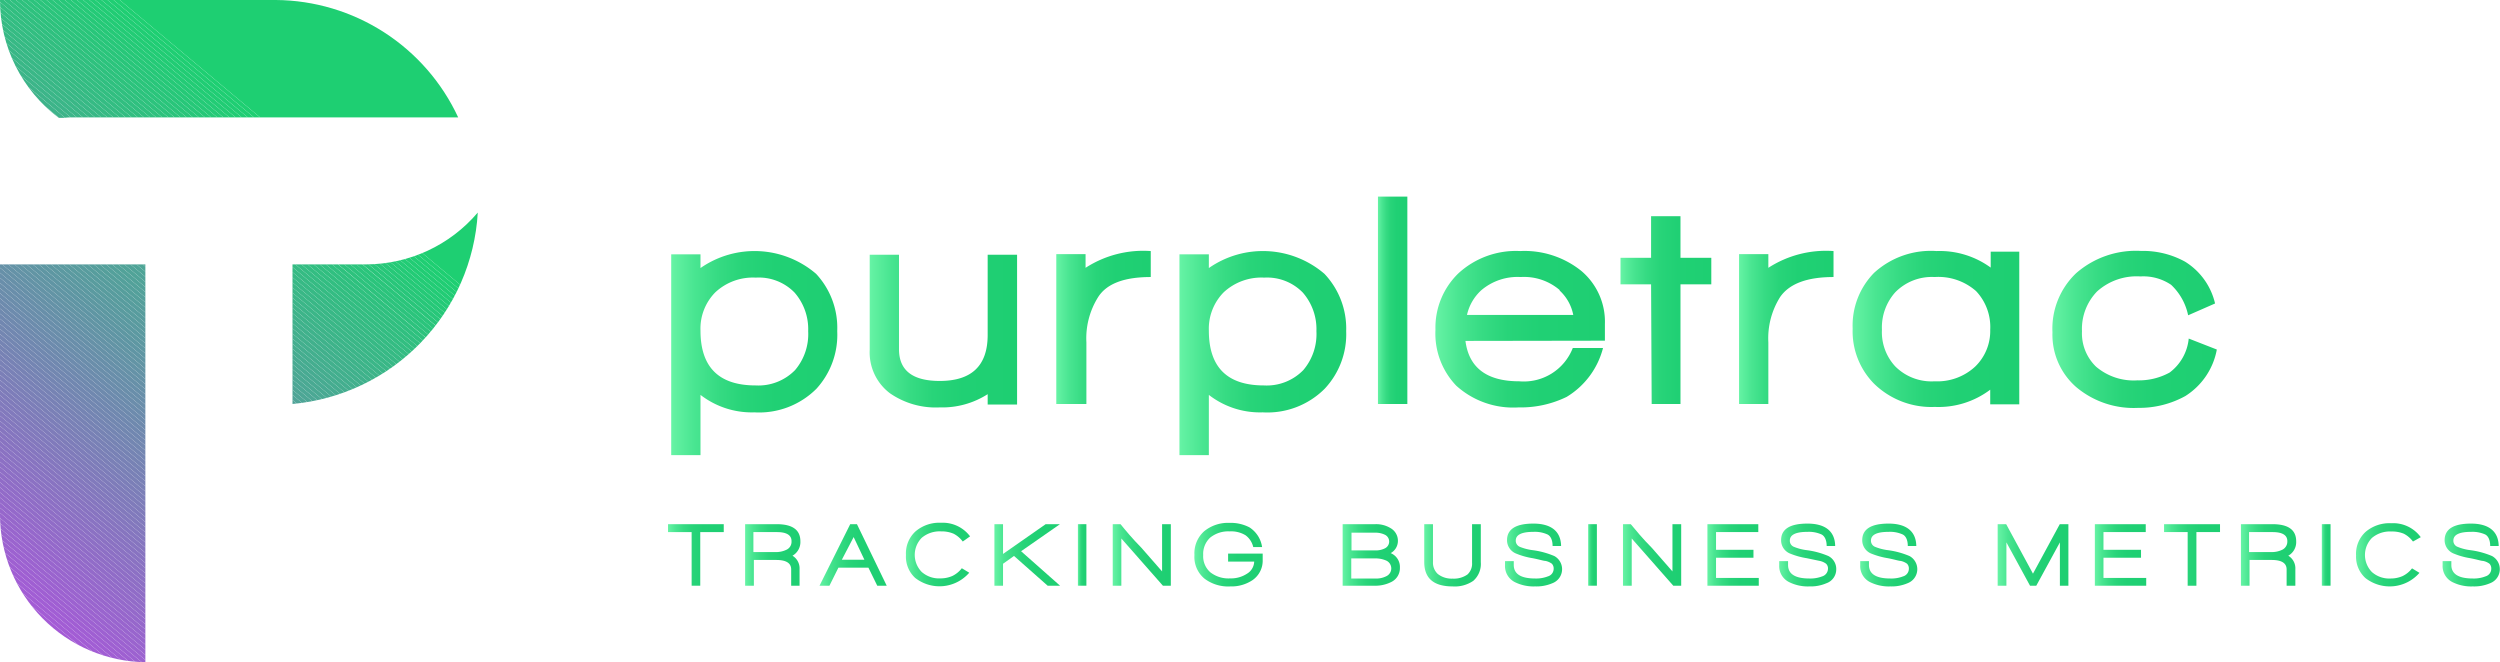 <svg xmlns="http://www.w3.org/2000/svg" xmlns:xlink="http://www.w3.org/1999/xlink" viewBox="0 0 211.71 56.08"><defs><style>.cls-1{fill:none;}.cls-2{fill:url(#linear-gradient);}.cls-3{fill:url(#linear-gradient-2);}.cls-4{fill:url(#linear-gradient-3);}.cls-5{fill:url(#linear-gradient-4);}.cls-6{fill:url(#linear-gradient-5);}.cls-7{fill:url(#linear-gradient-6);}.cls-8{fill:url(#linear-gradient-7);}.cls-9{fill:url(#linear-gradient-8);}.cls-10{fill:url(#linear-gradient-9);}.cls-11{fill:url(#linear-gradient-10);}.cls-12{fill:url(#linear-gradient-11);}.cls-13{fill:url(#linear-gradient-12);}.cls-14{fill:url(#linear-gradient-13);}.cls-15{fill:url(#linear-gradient-14);}.cls-16{fill:url(#linear-gradient-15);}.cls-17{fill:url(#linear-gradient-16);}.cls-18{fill:url(#linear-gradient-17);}.cls-19{fill:url(#linear-gradient-18);}.cls-20{fill:url(#linear-gradient-19);}.cls-21{fill:url(#linear-gradient-20);}.cls-22{fill:url(#linear-gradient-21);}.cls-23{fill:url(#linear-gradient-22);}.cls-24{fill:url(#linear-gradient-23);}.cls-25{fill:url(#linear-gradient-24);}.cls-26{fill:url(#linear-gradient-25);}.cls-27{fill:url(#linear-gradient-26);}.cls-28{fill:url(#linear-gradient-27);}.cls-29{fill:url(#linear-gradient-28);}.cls-30{fill:url(#linear-gradient-29);}.cls-31{fill:url(#linear-gradient-30);}.cls-32{fill:url(#linear-gradient-31);}.cls-33{fill:url(#linear-gradient-32);}.cls-34{fill:url(#linear-gradient-33);}.cls-35{clip-path:url(#clip-path);}.cls-36{fill:#1ecf72;}.cls-37{fill:#1fce73;}.cls-38{fill:#20cd74;}.cls-39{fill:#21cc74;}.cls-40{fill:#22cc75;}.cls-41{fill:#23cb76;}.cls-42{fill:#24ca77;}.cls-43{fill:#25c977;}.cls-44{fill:#26c878;}.cls-45{fill:#27c779;}.cls-46{fill:#28c67a;}.cls-47{fill:#29c57a;}.cls-48{fill:#2ac57b;}.cls-49{fill:#2bc47c;}.cls-50{fill:#2cc37d;}.cls-51{fill:#2dc27d;}.cls-52{fill:#2ec17e;}.cls-53{fill:#2fc07f;}.cls-54{fill:#30bf80;}.cls-55{fill:#31be80;}.cls-56{fill:#32be81;}.cls-57{fill:#33bd82;}.cls-58{fill:#34bc83;}.cls-59{fill:#35bb83;}.cls-60{fill:#36ba84;}.cls-61{fill:#37b985;}.cls-62{fill:#38b886;}.cls-63{fill:#39b786;}.cls-64{fill:#3ab787;}.cls-65{fill:#3bb688;}.cls-66{fill:#3cb589;}.cls-67{fill:#3db489;}.cls-68{fill:#3eb38a;}.cls-69{fill:#3fb28b;}.cls-70{fill:#40b18c;}.cls-71{fill:#41b08c;}.cls-72{fill:#42b08d;}.cls-73{fill:#43af8e;}.cls-74{fill:#44ae8f;}.cls-75{fill:#45ad8f;}.cls-76{fill:#46ac90;}.cls-77{fill:#47ab91;}.cls-78{fill:#48aa92;}.cls-79{clip-path:url(#clip-path-2);}.cls-80{fill:#4da695;}.cls-81{fill:#4ea596;}.cls-82{fill:#4fa497;}.cls-83{fill:#50a398;}.cls-84{fill:#51a398;}.cls-85{fill:#52a299;}.cls-86{fill:#53a19a;}.cls-87{fill:#54a09b;}.cls-88{fill:#559f9b;}.cls-89{fill:#569e9c;}.cls-90{fill:#579d9d;}.cls-91{fill:#589c9e;}.cls-92{fill:#599c9e;}.cls-93{fill:#5a9b9f;}.cls-94{fill:#5b9aa0;}.cls-95{fill:#5c99a1;}.cls-96{fill:#5d98a1;}.cls-97{fill:#5e97a2;}.cls-98{fill:#5f96a3;}.cls-99{fill:#6095a4;}.cls-100{fill:#6295a4;}.cls-101{fill:#6394a5;}.cls-102{fill:#6493a6;}.cls-103{fill:#6592a7;}.cls-104{fill:#6691a7;}.cls-105{fill:#6790a8;}.cls-106{fill:#688fa9;}.cls-107{fill:#698eaa;}.cls-108{fill:#6a8eaa;}.cls-109{fill:#6b8dab;}.cls-110{fill:#6c8cac;}.cls-111{fill:#6d8bad;}.cls-112{fill:#6e8aad;}.cls-113{fill:#6f89ae;}.cls-114{fill:#7088af;}.cls-115{fill:#7187b0;}.cls-116{fill:#7287b0;}.cls-117{fill:#7386b1;}.cls-118{fill:#7485b2;}.cls-119{fill:#7584b3;}.cls-120{fill:#7683b3;}.cls-121{fill:#7782b4;}.cls-122{fill:#7881b5;}.cls-123{fill:#7981b6;}.cls-124{fill:#7a80b6;}.cls-125{fill:#7b7fb7;}.cls-126{fill:#7c7eb8;}.cls-127{fill:#7d7db9;}.cls-128{fill:#7e7cb9;}.cls-129{fill:#7f7bba;}.cls-130{fill:#807abb;}.cls-131{fill:#817abc;}.cls-132{fill:#8279bc;}.cls-133{fill:#8378bd;}.cls-134{fill:#8477be;}.cls-135{fill:#8576bf;}.cls-136{fill:#8675bf;}.cls-137{fill:#8774c0;}.cls-138{fill:#8873c1;}.cls-139{fill:#8973c2;}.cls-140{fill:#8a72c2;}.cls-141{fill:#8b71c3;}.cls-142{fill:#8c70c4;}.cls-143{fill:#8d6fc5;}.cls-144{fill:#8e6ec5;}.cls-145{fill:#8f6dc6;}.cls-146{fill:#906cc7;}.cls-147{fill:#916cc8;}.cls-148{fill:#926bc8;}.cls-149{fill:#936ac9;}.cls-150{fill:#9469ca;}.cls-151{fill:#9568cb;}.cls-152{fill:#9667cb;}.cls-153{fill:#9766cc;}.cls-154{fill:#9865cd;}.cls-155{fill:#9965ce;}.cls-156{fill:#9a64ce;}.cls-157{fill:#9b63cf;}.cls-158{fill:#9c62d0;}.cls-159{fill:#9d61d1;}.cls-160{fill:#9e60d1;}.cls-161{fill:#9f5fd2;}.cls-162{fill:#a05ed3;}.cls-163{fill:#a15ed4;}.cls-164{fill:#a25dd4;}.cls-165{fill:#a35cd5;}.cls-166{fill:#a45bd6;}.cls-167{clip-path:url(#clip-path-3);}.cls-168{fill:#49a992;}.cls-169{fill:#4aa993;}.cls-170{fill:#4ba894;}.cls-171{fill:#4ca795;}</style><linearGradient id="linear-gradient" x1="56.84" y1="29.91" x2="70.9" y2="29.91" gradientUnits="userSpaceOnUse"><stop offset="0" stop-color="#67f4a6"/><stop offset="0.02" stop-color="#62f1a2"/><stop offset="0.14" stop-color="#49e591"/><stop offset="0.28" stop-color="#36db83"/><stop offset="0.43" stop-color="#28d479"/><stop offset="0.63" stop-color="#20d074"/><stop offset="1" stop-color="#1ecf72"/></linearGradient><linearGradient id="linear-gradient-2" x1="73.65" y1="28.03" x2="86.13" y2="28.03" xlink:href="#linear-gradient"/><linearGradient id="linear-gradient-3" x1="89.45" y1="27.74" x2="97.45" y2="27.74" xlink:href="#linear-gradient"/><linearGradient id="linear-gradient-4" x1="99.88" y1="29.91" x2="113.95" y2="29.91" xlink:href="#linear-gradient"/><linearGradient id="linear-gradient-5" x1="116.69" y1="25.43" x2="119.18" y2="25.43" xlink:href="#linear-gradient"/><linearGradient id="linear-gradient-6" x1="121.56" y1="27.88" x2="135.88" y2="27.88" xlink:href="#linear-gradient"/><linearGradient id="linear-gradient-7" x1="137.23" y1="26.26" x2="144.92" y2="26.26" xlink:href="#linear-gradient"/><linearGradient id="linear-gradient-8" x1="147.23" y1="27.74" x2="155.23" y2="27.74" xlink:href="#linear-gradient"/><linearGradient id="linear-gradient-9" x1="156.89" y1="27.88" x2="171.03" y2="27.88" xlink:href="#linear-gradient"/><linearGradient id="linear-gradient-10" x1="173.8" y1="27.88" x2="187.73" y2="27.88" xlink:href="#linear-gradient"/><linearGradient id="linear-gradient-11" x1="56.57" y1="47" x2="61.29" y2="47" xlink:href="#linear-gradient"/><linearGradient id="linear-gradient-12" x1="63.1" y1="47" x2="67.79" y2="47" xlink:href="#linear-gradient"/><linearGradient id="linear-gradient-13" x1="69.38" y1="47" x2="75.09" y2="47" xlink:href="#linear-gradient"/><linearGradient id="linear-gradient-14" x1="76.72" y1="47" x2="82.15" y2="47" xlink:href="#linear-gradient"/><linearGradient id="linear-gradient-15" x1="84.21" y1="47" x2="89.77" y2="47" xlink:href="#linear-gradient"/><linearGradient id="linear-gradient-16" x1="91.28" y1="47" x2="92.01" y2="47" xlink:href="#linear-gradient"/><linearGradient id="linear-gradient-17" x1="94.23" y1="47" x2="99.15" y2="47" xlink:href="#linear-gradient"/><linearGradient id="linear-gradient-18" x1="101.19" y1="47" x2="106.96" y2="47" xlink:href="#linear-gradient"/><linearGradient id="linear-gradient-19" x1="113.7" y1="47" x2="118.55" y2="47" xlink:href="#linear-gradient"/><linearGradient id="linear-gradient-20" x1="120.61" y1="47.03" x2="125.41" y2="47.03" xlink:href="#linear-gradient"/><linearGradient id="linear-gradient-21" x1="127.47" y1="47" x2="132.33" y2="47" xlink:href="#linear-gradient"/><linearGradient id="linear-gradient-22" x1="134.49" y1="47" x2="135.23" y2="47" xlink:href="#linear-gradient"/><linearGradient id="linear-gradient-23" x1="137.44" y1="47" x2="142.37" y2="47" xlink:href="#linear-gradient"/><linearGradient id="linear-gradient-24" x1="144.59" y1="47" x2="148.94" y2="47" xlink:href="#linear-gradient"/><linearGradient id="linear-gradient-25" x1="150.67" y1="47" x2="155.54" y2="47" xlink:href="#linear-gradient"/><linearGradient id="linear-gradient-26" x1="157.53" y1="47" x2="162.39" y2="47" xlink:href="#linear-gradient"/><linearGradient id="linear-gradient-27" x1="169.19" y1="47" x2="175.18" y2="47" xlink:href="#linear-gradient"/><linearGradient id="linear-gradient-28" x1="177.4" y1="47" x2="181.75" y2="47" xlink:href="#linear-gradient"/><linearGradient id="linear-gradient-29" x1="183.24" y1="47" x2="187.96" y2="47" xlink:href="#linear-gradient"/><linearGradient id="linear-gradient-30" x1="189.77" y1="47" x2="194.45" y2="47" xlink:href="#linear-gradient"/><linearGradient id="linear-gradient-31" x1="196.62" y1="47" x2="197.36" y2="47" xlink:href="#linear-gradient"/><linearGradient id="linear-gradient-32" x1="199.53" y1="47" x2="204.96" y2="47" xlink:href="#linear-gradient"/><linearGradient id="linear-gradient-33" x1="206.85" y1="47" x2="211.71" y2="47" xlink:href="#linear-gradient"/><clipPath id="clip-path" transform="translate(0 0)"><path class="cls-1" d="M5,10c.34,0,.69-.06,1-.06h32.8A17.17,17.17,0,0,0,23.37,0H0A12.47,12.47,0,0,0,5,10Z"/></clipPath><clipPath id="clip-path-2" transform="translate(0 0)"><path class="cls-1" d="M0,43.62A12.5,12.5,0,0,0,12.31,56.08V22.39H0Z"/></clipPath><clipPath id="clip-path-3" transform="translate(0 0)"><path class="cls-1" d="M31,22.39H24.77V34.21A17.27,17.27,0,0,0,40.46,18,12.45,12.45,0,0,1,31,22.39Z"/></clipPath></defs><title>horizontal-logo-green</title><g id="Layer_2" data-name="Layer 2"><g id="Layer_1-2" data-name="Layer 1"><path class="cls-2" d="M69.14,32.92a6.87,6.87,0,0,1-5.26,2,7.09,7.09,0,0,1-4.56-1.48v5.1H56.84v-17h2.48v1.16a8,8,0,0,1,9.79.49,6.7,6.7,0,0,1,1.79,4.85A6.77,6.77,0,0,1,69.14,32.92Zm-1.85-8.14A4.23,4.23,0,0,0,64,23.51a4.66,4.66,0,0,0-3.43,1.25A4.37,4.37,0,0,0,59.32,28q0,4.64,4.67,4.64a4.34,4.34,0,0,0,3.34-1.3,4.7,4.7,0,0,0,1.11-3.29A4.71,4.71,0,0,0,67.29,24.78Z" transform="translate(0 0)"/><path class="cls-3" d="M83.64,34.26v-.88a7.13,7.13,0,0,1-4.06,1.12,6.8,6.8,0,0,1-4.22-1.2,4.33,4.33,0,0,1-1.71-3.67V21.57h2.48v8c0,1.8,1.15,2.69,3.45,2.69q4.07,0,4.06-3.91V21.57h2.49V34.26Z" transform="translate(0 0)"/><path class="cls-4" d="M93,25.15a6.56,6.56,0,0,0-1,3.85v5.21H89.45V21.52h2.48v1.16a9,9,0,0,1,5.52-1.42v2.2C95.24,23.46,93.74,24,93,25.15Z" transform="translate(0 0)"/><path class="cls-5" d="M112.18,32.92a6.86,6.86,0,0,1-5.25,2,7.05,7.05,0,0,1-4.56-1.48v5.1H99.88v-17h2.49v1.16a8,8,0,0,1,9.79.49A6.74,6.74,0,0,1,114,28.05,6.73,6.73,0,0,1,112.18,32.92Zm-1.85-8.14a4.22,4.22,0,0,0-3.27-1.27,4.69,4.69,0,0,0-3.44,1.25A4.4,4.4,0,0,0,102.37,28q0,4.64,4.66,4.64a4.32,4.32,0,0,0,3.34-1.3,4.7,4.7,0,0,0,1.11-3.29A4.71,4.71,0,0,0,110.33,24.78Z" transform="translate(0 0)"/><path class="cls-6" d="M116.69,34.21V16.65h2.49V34.21Z" transform="translate(0 0)"/><path class="cls-7" d="M124.1,28.87q.44,3.42,4.56,3.42a4.45,4.45,0,0,0,4.53-2.82h2.56a6.81,6.81,0,0,1-3.08,4.14,8.85,8.85,0,0,1-4.07.89,7.18,7.18,0,0,1-5.28-1.84,6.38,6.38,0,0,1-1.76-4.74,6.39,6.39,0,0,1,1.94-4.77,7.19,7.19,0,0,1,5.23-1.89,7.68,7.68,0,0,1,5.18,1.68,5.63,5.63,0,0,1,2,4.51v1.4Zm8-4.29a4.63,4.63,0,0,0-3.32-1.12,4.73,4.73,0,0,0-3.34,1.12,4,4,0,0,0-1.21,2.09h9A3.79,3.79,0,0,0,132.05,24.58Z" transform="translate(0 0)"/><path class="cls-8" d="M142.31,24.08V34.21h-2.44l-.05-10.13h-2.59V21.83h2.59V18.31h2.49v3.52h2.61v2.25Z" transform="translate(0 0)"/><path class="cls-9" d="M150.75,25.15a6.56,6.56,0,0,0-1,3.85v5.21h-2.48V21.52h2.48v1.16a9,9,0,0,1,5.52-1.42v2.2Q151.92,23.46,150.75,25.15Z" transform="translate(0 0)"/><path class="cls-10" d="M168.54,34.24V33a7.26,7.26,0,0,1-4.69,1.46,6.94,6.94,0,0,1-5.18-2,6.32,6.32,0,0,1-1.78-4.63,6.38,6.38,0,0,1,1.81-4.72A7.12,7.12,0,0,1,164,21.26a7.34,7.34,0,0,1,4.58,1.4V21.31H171V34.24Zm-1.2-9.59a4.83,4.83,0,0,0-3.51-1.19,4.33,4.33,0,0,0-3.34,1.3,4.46,4.46,0,0,0-1.12,3.16,4.26,4.26,0,0,0,1.12,3.1,4.33,4.33,0,0,0,3.34,1.27,4.71,4.71,0,0,0,3.43-1.24,4.19,4.19,0,0,0,1.28-3.13A4.42,4.42,0,0,0,167.34,24.65Z" transform="translate(0 0)"/><path class="cls-11" d="M185.06,33.54a8.08,8.08,0,0,1-4,1,7.55,7.55,0,0,1-5.25-1.77,5.89,5.89,0,0,1-2-4.63,6.48,6.48,0,0,1,2-5,7.69,7.69,0,0,1,5.5-1.89,7.39,7.39,0,0,1,3.73.91,5.67,5.67,0,0,1,2.54,3.54l-2.28,1a4.9,4.9,0,0,0-1.44-2.58,4.19,4.19,0,0,0-2.6-.71,5,5,0,0,0-3.67,1.27,4.55,4.55,0,0,0-1.28,3.37,3.92,3.92,0,0,0,1.19,3,4.91,4.91,0,0,0,3.5,1.16,5.41,5.41,0,0,0,2.73-.66,4.08,4.08,0,0,0,1.62-2.88l2.38.93A5.92,5.92,0,0,1,185.06,33.54Z" transform="translate(0 0)"/><path class="cls-12" d="M59.3,45.06V49.6h-.73V45.06h-2v-.67h4.72v.67Z" transform="translate(0 0)"/><path class="cls-13" d="M67.11,47.06a1.25,1.25,0,0,1,.6,1.14v1.4H67V48.22c0-.53-.42-.8-1.26-.8H63.84V49.6H63.1V44.39h2.68c1.34,0,2,.49,2,1.45A1.33,1.33,0,0,1,67.11,47.06Zm-1.31-2h-2v1.69h1.83a2,2,0,0,0,1-.21.74.74,0,0,0,.4-.68C67.05,45.33,66.63,45.06,65.8,45.06Z" transform="translate(0 0)"/><path class="cls-14" d="M74.29,49.6l-.75-1.53H71l-.76,1.53h-.84L72,44.39h.57l2.52,5.21Zm-2-4.12-1,1.92h1.91Z" transform="translate(0 0)"/><path class="cls-15" d="M81.53,45.86a2.25,2.25,0,0,0-.77-.66A2.54,2.54,0,0,0,79.7,45a2.35,2.35,0,0,0-1.64.54,2.06,2.06,0,0,0,0,2.9,2.21,2.21,0,0,0,1.58.54,2.5,2.5,0,0,0,1-.2,2.23,2.23,0,0,0,.81-.66l.63.38a3.34,3.34,0,0,1-4.58.44A2.44,2.44,0,0,1,76.72,47a2.52,2.52,0,0,1,.81-2,3.1,3.1,0,0,1,2.17-.73,2.89,2.89,0,0,1,2.45,1.15Z" transform="translate(0 0)"/><path class="cls-16" d="M88.72,49.6l-2.85-2.52-.93.66V49.6h-.73V44.39h.73v2.52l3.61-2.52h1.21l-3.29,2.29,3.3,2.92Z" transform="translate(0 0)"/><path class="cls-17" d="M91.28,49.6V44.39H92V49.6Z" transform="translate(0 0)"/><path class="cls-18" d="M98.48,49.6l-3.52-4v4h-.73V44.39h.66c.44.54,1,1.22,1.77,2l1.75,2v-4h.74V49.6Z" transform="translate(0 0)"/><path class="cls-19" d="M106.21,47.56H104v-.68h2.93c0,.28,0,.46,0,.56a2,2,0,0,1-.85,1.68,3.2,3.2,0,0,1-1.89.54A3.31,3.31,0,0,1,102,49a2.38,2.38,0,0,1-.85-2,2.5,2.5,0,0,1,.81-2,3.18,3.18,0,0,1,2.17-.72,3.42,3.42,0,0,1,1.68.38,2.39,2.39,0,0,1,1.07,1.67h-.75a1.72,1.72,0,0,0-.65-1,2.33,2.33,0,0,0-1.34-.33,2.43,2.43,0,0,0-1.66.53,1.88,1.88,0,0,0-.59,1.47,1.81,1.81,0,0,0,.6,1.46,2.49,2.49,0,0,0,1.69.52,2.46,2.46,0,0,0,1.41-.39A1.24,1.24,0,0,0,106.21,47.56Z" transform="translate(0 0)"/><path class="cls-20" d="M117.79,49.3a3,3,0,0,1-1.43.3H113.7V44.39h2.76a2.33,2.33,0,0,1,1.29.33,1.23,1.23,0,0,1,.63,1.12,1.18,1.18,0,0,1-.61,1,1.27,1.27,0,0,1,.78,1.23A1.31,1.31,0,0,1,117.79,49.3Zm-.48-4a1.79,1.79,0,0,0-.86-.19h-2v1.5h2a1.69,1.69,0,0,0,.86-.19.64.64,0,0,0,0-1.12Zm.12,2.19a2.21,2.21,0,0,0-1-.2h-2v1.7h2a1.88,1.88,0,0,0,1-.21.73.73,0,0,0,0-1.29Z" transform="translate(0 0)"/><path class="cls-21" d="M124.76,49.19a2.77,2.77,0,0,1-1.75.47c-1.6,0-2.4-.69-2.4-2.06V44.39h.74V47.6a1.3,1.3,0,0,0,.4,1A1.88,1.88,0,0,0,123,49a2,2,0,0,0,1.27-.35,1.24,1.24,0,0,0,.39-1V44.39h.74v3.22A1.9,1.9,0,0,1,124.76,49.19Z" transform="translate(0 0)"/><path class="cls-22" d="M130,49.66a3.56,3.56,0,0,1-1.71-.36,1.52,1.52,0,0,1-.84-1.44v-.34h.74v.32c0,.77.61,1.15,1.82,1.15a2.71,2.71,0,0,0,1.07-.18.67.67,0,0,0,.49-.63.59.59,0,0,0-.15-.44,1.36,1.36,0,0,0-.55-.24c-.15,0-.51-.12-1.08-.23a6.11,6.11,0,0,1-1.37-.38,1.22,1.22,0,0,1-.8-1.14c0-.94.75-1.41,2.23-1.41s2.33.63,2.35,1.9h-.72c0-.54-.19-.89-.48-1a2.58,2.58,0,0,0-1.15-.2c-1,0-1.49.25-1.49.74a.56.56,0,0,0,.35.53,4.38,4.38,0,0,0,1,.27,7,7,0,0,1,1.92.51,1.27,1.27,0,0,1-.17,2.3A3.41,3.41,0,0,1,130,49.66Z" transform="translate(0 0)"/><path class="cls-23" d="M134.49,49.6V44.39h.74V49.6Z" transform="translate(0 0)"/><path class="cls-24" d="M141.7,49.6l-3.52-4v4h-.74V44.39h.66c.45.54,1,1.22,1.78,2l1.75,2v-4h.74V49.6Z" transform="translate(0 0)"/><path class="cls-25" d="M144.59,49.6V44.39h4.31v.67h-3.58v1.5h3.17v.67h-3.17v1.71h3.62v.66Z" transform="translate(0 0)"/><path class="cls-26" d="M153.22,49.66a3.54,3.54,0,0,1-1.7-.36,1.51,1.51,0,0,1-.85-1.44v-.34h.75v.32c0,.77.6,1.15,1.81,1.15a2.77,2.77,0,0,0,1.08-.18.69.69,0,0,0,.49-.63.55.55,0,0,0-.16-.44,1.37,1.37,0,0,0-.54-.24L153,47.27a6.24,6.24,0,0,1-1.38-.38,1.21,1.21,0,0,1-.79-1.14c0-.94.74-1.41,2.23-1.41s2.33.63,2.35,1.9h-.72c0-.54-.2-.89-.48-1a2.61,2.61,0,0,0-1.15-.2c-1,0-1.49.25-1.49.74a.55.55,0,0,0,.35.53,4.27,4.27,0,0,0,1,.27,6.93,6.93,0,0,1,1.92.51,1.23,1.23,0,0,1,.66,1.14,1.24,1.24,0,0,1-.83,1.16A3.38,3.38,0,0,1,153.22,49.66Z" transform="translate(0 0)"/><path class="cls-27" d="M160.08,49.66a3.56,3.56,0,0,1-1.71-.36,1.52,1.52,0,0,1-.84-1.44v-.34h.74v.32c0,.77.61,1.15,1.81,1.15a2.73,2.73,0,0,0,1.08-.18.67.67,0,0,0,.49-.63.59.59,0,0,0-.15-.44,1.43,1.43,0,0,0-.55-.24c-.15,0-.51-.12-1.08-.23a6.42,6.42,0,0,1-1.38-.38,1.22,1.22,0,0,1-.79-1.14c0-.94.75-1.41,2.23-1.41s2.33.63,2.35,1.9h-.72c0-.54-.19-.89-.48-1a2.58,2.58,0,0,0-1.15-.2c-1,0-1.49.25-1.49.74a.56.56,0,0,0,.35.53,4.38,4.38,0,0,0,1,.27,7,7,0,0,1,1.92.51,1.27,1.27,0,0,1-.17,2.3A3.41,3.41,0,0,1,160.08,49.66Z" transform="translate(0 0)"/><path class="cls-28" d="M174.44,49.6V45.93l-2,3.67h-.53l-2-3.67V49.6h-.74V44.39h.72l2.27,4.19,2.27-4.19h.73V49.6Z" transform="translate(0 0)"/><path class="cls-29" d="M177.4,49.6V44.39h4.31v.67h-3.58v1.5h3.18v.67h-3.18v1.71h3.62v.66Z" transform="translate(0 0)"/><path class="cls-30" d="M186,45.06V49.6h-.74V45.06h-2v-.67H188v.67Z" transform="translate(0 0)"/><path class="cls-31" d="M193.78,47.06a1.25,1.25,0,0,1,.6,1.14v1.4h-.74V48.22c0-.53-.42-.8-1.26-.8H190.5V49.6h-.73V44.39h2.68c1.34,0,2,.49,2,1.45A1.32,1.32,0,0,1,193.78,47.06Zm-1.32-2h-2v1.69h1.84a2,2,0,0,0,1-.21.76.76,0,0,0,.4-.68C193.72,45.33,193.3,45.06,192.46,45.06Z" transform="translate(0 0)"/><path class="cls-32" d="M196.62,49.6V44.39h.74V49.6Z" transform="translate(0 0)"/><path class="cls-33" d="M204.34,45.86a2.25,2.25,0,0,0-.77-.66,2.54,2.54,0,0,0-1.06-.19,2.35,2.35,0,0,0-1.64.54,2.06,2.06,0,0,0,0,2.9,2.21,2.21,0,0,0,1.58.54,2.5,2.5,0,0,0,1-.2,2.23,2.23,0,0,0,.81-.66l.63.38a3.34,3.34,0,0,1-4.58.44,2.44,2.44,0,0,1-.79-1.91,2.52,2.52,0,0,1,.81-2,3.1,3.1,0,0,1,2.17-.73A2.89,2.89,0,0,1,205,45.49Z" transform="translate(0 0)"/><path class="cls-34" d="M209.4,49.66a3.56,3.56,0,0,1-1.71-.36,1.52,1.52,0,0,1-.84-1.44v-.34h.74v.32c0,.77.61,1.15,1.82,1.15a2.68,2.68,0,0,0,1.07-.18.67.67,0,0,0,.49-.63.59.59,0,0,0-.15-.44,1.36,1.36,0,0,0-.55-.24c-.15,0-.51-.12-1.08-.23a6.11,6.11,0,0,1-1.37-.38,1.22,1.22,0,0,1-.8-1.14c0-.94.75-1.41,2.23-1.41s2.33.63,2.35,1.9h-.72c0-.54-.19-.89-.47-1a2.65,2.65,0,0,0-1.16-.2c-1,0-1.49.25-1.49.74a.55.55,0,0,0,.36.53,4.13,4.13,0,0,0,1,.27,7,7,0,0,1,1.92.51,1.27,1.27,0,0,1-.17,2.3A3.41,3.41,0,0,1,209.4,49.66Z" transform="translate(0 0)"/><g class="cls-35"><polygon class="cls-36" points="22.07 9.98 10.14 0 38.88 0 38.88 9.98 22.07 9.98"/><polygon class="cls-36" points="21.55 9.98 9.62 0 10.14 0 22.07 9.98 21.55 9.98"/><polygon class="cls-37" points="21.03 9.98 9.11 0 9.62 0 21.55 9.98 21.03 9.98"/><polygon class="cls-38" points="20.52 9.98 8.59 0 9.11 0 21.03 9.98 20.52 9.98"/><polygon class="cls-39" points="20 9.98 8.07 0 8.59 0 20.52 9.98 20 9.98"/><polygon class="cls-40" points="19.48 9.98 7.56 0 8.07 0 20 9.98 19.48 9.98"/><polygon class="cls-41" points="18.96 9.98 7.04 0 7.56 0 19.48 9.98 18.96 9.98"/><polygon class="cls-42" points="18.45 9.98 6.52 0 7.04 0 18.96 9.98 18.45 9.98"/><polygon class="cls-43" points="17.93 9.98 6 0 6.52 0 18.45 9.98 17.93 9.98"/><polygon class="cls-44" points="17.41 9.98 5.49 0 6 0 17.93 9.98 17.41 9.98"/><polygon class="cls-45" points="16.9 9.98 4.97 0 5.49 0 17.41 9.98 16.9 9.98"/><polygon class="cls-46" points="16.38 9.98 4.45 0 4.97 0 16.9 9.98 16.38 9.98"/><polygon class="cls-47" points="15.86 9.98 3.94 0 4.45 0 16.38 9.98 15.86 9.98"/><polygon class="cls-48" points="15.34 9.98 3.42 0 3.94 0 15.86 9.98 15.34 9.98"/><polygon class="cls-49" points="14.83 9.98 2.9 0 3.42 0 15.34 9.98 14.83 9.98"/><polygon class="cls-50" points="14.31 9.98 2.38 0 2.9 0 14.83 9.98 14.31 9.98"/><polygon class="cls-51" points="13.79 9.98 1.87 0 2.38 0 14.31 9.98 13.79 9.98"/><polygon class="cls-52" points="13.28 9.98 1.35 0 1.87 0 13.79 9.98 13.28 9.98"/><polygon class="cls-53" points="12.76 9.98 0.83 0 1.35 0 13.28 9.98 12.76 9.98"/><polygon class="cls-54" points="12.24 9.98 0.32 0 0.83 0 12.76 9.98 12.24 9.98"/><polygon class="cls-55" points="11.72 9.98 0 0.17 0 0 0.32 0 12.24 9.98 11.72 9.98"/><polygon class="cls-56" points="11.21 9.98 0 0.6 0 0.17 11.72 9.98 11.21 9.98"/><polygon class="cls-57" points="10.69 9.98 0 1.03 0 0.6 11.21 9.98 10.69 9.98"/><polygon class="cls-58" points="10.17 9.98 0 1.47 0 1.03 10.69 9.98 10.17 9.98"/><polygon class="cls-59" points="9.65 9.98 0 1.9 0 1.47 10.17 9.98 9.65 9.98"/><polygon class="cls-60" points="9.14 9.98 0 2.33 0 1.9 9.65 9.98 9.14 9.98"/><polygon class="cls-61" points="8.62 9.98 0 2.77 0 2.33 9.14 9.98 8.62 9.98"/><polygon class="cls-62" points="8.1 9.98 0 3.2 0 2.77 8.62 9.98 8.1 9.98"/><polygon class="cls-63" points="7.59 9.98 0 3.63 0 3.2 8.1 9.98 7.59 9.98"/><polygon class="cls-64" points="7.07 9.98 0 4.06 0 3.63 7.59 9.98 7.07 9.98"/><polygon class="cls-65" points="6.55 9.98 0 4.5 0 4.06 7.07 9.98 6.55 9.98"/><polygon class="cls-66" points="6.04 9.98 0 4.93 0 4.5 6.55 9.98 6.04 9.98"/><polygon class="cls-67" points="5.52 9.98 0 5.36 0 4.93 6.04 9.98 5.52 9.98"/><polygon class="cls-68" points="5 9.98 0 5.79 0 5.36 5.52 9.98 5 9.98"/><polygon class="cls-69" points="4.48 9.98 0 6.23 0 5.79 5 9.98 4.48 9.98"/><polygon class="cls-70" points="3.97 9.98 0 6.66 0 6.23 4.48 9.98 3.97 9.98"/><polygon class="cls-71" points="3.45 9.98 0 7.09 0 6.66 3.97 9.98 3.45 9.98"/><polygon class="cls-72" points="2.93 9.98 0 7.52 0 7.09 3.45 9.98 2.93 9.98"/><polygon class="cls-73" points="2.42 9.98 0 7.96 0 7.52 2.93 9.98 2.42 9.98"/><polygon class="cls-74" points="1.9 9.98 0 8.39 0 7.96 2.42 9.98 1.9 9.98"/><polygon class="cls-75" points="1.38 9.98 0 8.82 0 8.39 1.9 9.98 1.38 9.98"/><polygon class="cls-76" points="0.86 9.98 0 9.25 0 8.82 1.38 9.98 0.86 9.98"/><polygon class="cls-77" points="0.35 9.98 0 9.69 0 9.25 0.86 9.98 0.35 9.98"/><polygon class="cls-78" points="0 9.69 0.35 9.98 0 9.98 0 9.69"/></g><g class="cls-79"><polygon class="cls-80" points="12.31 22.58 12.08 22.39 12.31 22.39 12.31 22.58"/><polygon class="cls-81" points="12.31 23.01 11.56 22.39 12.08 22.39 12.31 22.58 12.31 23.01"/><polygon class="cls-82" points="12.31 23.44 11.05 22.39 11.56 22.39 12.31 23.01 12.31 23.44"/><polygon class="cls-83" points="12.31 23.88 10.53 22.39 11.05 22.39 12.31 23.44 12.31 23.88"/><polygon class="cls-84" points="12.31 24.31 10.01 22.39 10.53 22.39 12.31 23.88 12.31 24.31"/><polygon class="cls-85" points="12.31 24.74 9.49 22.39 10.01 22.39 12.31 24.31 12.31 24.74"/><polygon class="cls-86" points="12.31 25.18 8.98 22.39 9.49 22.39 12.31 24.74 12.31 25.18"/><polygon class="cls-87" points="12.31 25.61 8.46 22.39 8.98 22.39 12.31 25.18 12.31 25.61"/><polygon class="cls-88" points="12.31 26.04 7.94 22.39 8.46 22.39 12.31 25.61 12.31 26.04"/><polygon class="cls-89" points="12.31 26.47 7.43 22.39 7.94 22.39 12.31 26.04 12.31 26.47"/><polygon class="cls-90" points="12.31 26.91 6.91 22.39 7.43 22.39 12.31 26.47 12.31 26.91"/><polygon class="cls-91" points="12.31 27.34 6.39 22.39 6.91 22.39 12.31 26.91 12.31 27.34"/><polygon class="cls-92" points="12.31 27.77 5.87 22.39 6.39 22.39 12.31 27.34 12.31 27.77"/><polygon class="cls-93" points="12.31 28.2 5.36 22.39 5.87 22.39 12.31 27.77 12.31 28.2"/><polygon class="cls-94" points="12.31 28.64 4.84 22.39 5.36 22.39 12.31 28.2 12.31 28.64"/><polygon class="cls-95" points="12.31 29.07 4.32 22.39 4.84 22.39 12.31 28.64 12.31 29.07"/><polygon class="cls-96" points="12.31 29.5 3.81 22.39 4.32 22.39 12.31 29.07 12.31 29.5"/><polygon class="cls-97" points="12.31 29.93 3.29 22.39 3.81 22.39 12.31 29.5 12.31 29.93"/><polygon class="cls-98" points="12.31 30.37 2.77 22.39 3.29 22.39 12.31 29.93 12.31 30.37"/><polygon class="cls-99" points="12.31 30.8 2.25 22.39 2.77 22.39 12.31 30.37 12.31 30.8"/><polygon class="cls-100" points="12.31 31.23 1.74 22.39 2.25 22.39 12.31 30.8 12.31 31.23"/><polygon class="cls-101" points="12.31 31.66 1.22 22.39 1.74 22.39 12.31 31.23 12.31 31.66"/><polygon class="cls-102" points="12.31 32.1 0.7 22.39 1.22 22.39 12.31 31.66 12.31 32.1"/><polygon class="cls-103" points="12.31 32.53 0.18 22.39 0.7 22.39 12.31 32.1 12.31 32.53"/><polygon class="cls-104" points="12.31 32.96 0 22.67 0 22.39 0.18 22.39 12.31 32.53 12.31 32.96"/><polygon class="cls-105" points="12.31 33.4 0 23.1 0 22.67 12.31 32.96 12.31 33.4"/><polygon class="cls-106" points="12.31 33.83 0 23.53 0 23.1 12.31 33.4 12.31 33.83"/><polygon class="cls-107" points="12.31 34.26 0 23.96 0 23.53 12.31 33.83 12.31 34.26"/><polygon class="cls-108" points="12.31 34.69 0 24.4 0 23.96 12.31 34.26 12.31 34.69"/><polygon class="cls-109" points="12.31 35.13 0 24.83 0 24.4 12.31 34.69 12.31 35.13"/><polygon class="cls-110" points="12.31 35.56 0 25.26 0 24.83 12.31 35.13 12.31 35.56"/><polygon class="cls-111" points="12.31 35.99 0 25.7 0 25.26 12.31 35.56 12.31 35.99"/><polygon class="cls-112" points="12.31 36.42 0 26.13 0 25.7 12.31 35.99 12.31 36.42"/><polygon class="cls-113" points="12.31 36.86 0 26.56 0 26.13 12.31 36.42 12.31 36.86"/><polygon class="cls-114" points="12.31 37.29 0 26.99 0 26.56 12.31 36.86 12.31 37.29"/><polygon class="cls-115" points="12.31 37.72 0 27.43 0 26.99 12.31 37.29 12.31 37.72"/><polygon class="cls-116" points="12.31 38.15 0 27.86 0 27.43 12.31 37.72 12.31 38.15"/><polygon class="cls-117" points="12.31 38.59 0 28.29 0 27.86 12.31 38.15 12.31 38.59"/><polygon class="cls-118" points="12.31 39.02 0 28.72 0 28.29 12.31 38.59 12.31 39.02"/><polygon class="cls-119" points="12.31 39.45 0 29.16 0 28.72 12.31 39.02 12.31 39.45"/><polygon class="cls-120" points="12.31 39.88 0 29.59 0 29.16 12.31 39.45 12.31 39.88"/><polygon class="cls-121" points="12.31 40.32 0 30.02 0 29.59 12.31 39.88 12.31 40.32"/><polygon class="cls-122" points="12.31 40.75 0 30.45 0 30.02 12.31 40.32 12.31 40.75"/><polygon class="cls-123" points="12.31 41.18 0 30.89 0 30.45 12.31 40.75 12.31 41.18"/><polygon class="cls-124" points="12.31 41.62 0 31.32 0 30.89 12.31 41.18 12.31 41.62"/><polygon class="cls-125" points="12.31 42.05 0 31.75 0 31.32 12.31 41.62 12.31 42.05"/><polygon class="cls-126" points="12.31 42.48 0 32.18 0 31.75 12.31 42.05 12.31 42.48"/><polygon class="cls-127" points="12.31 42.91 0 32.62 0 32.18 12.31 42.48 12.31 42.91"/><polygon class="cls-128" points="12.31 43.34 0 33.05 0 32.62 12.31 42.91 12.31 43.34"/><polygon class="cls-129" points="12.31 43.78 0 33.48 0 33.05 12.31 43.34 12.31 43.78"/><polygon class="cls-130" points="12.31 44.21 0 33.91 0 33.48 12.31 43.78 12.31 44.21"/><polygon class="cls-131" points="12.31 44.64 0 34.35 0 33.91 12.31 44.21 12.31 44.64"/><polygon class="cls-132" points="12.31 45.08 0 34.78 0 34.35 12.31 44.64 12.31 45.08"/><polygon class="cls-133" points="12.31 45.51 0 35.21 0 34.78 12.31 45.08 12.31 45.51"/><polygon class="cls-134" points="12.31 45.94 0 35.65 0 35.21 12.31 45.51 12.31 45.94"/><polygon class="cls-135" points="12.31 46.37 0 36.08 0 35.65 12.31 45.94 12.31 46.37"/><polygon class="cls-136" points="12.31 46.81 0 36.51 0 36.08 12.31 46.37 12.31 46.81"/><polygon class="cls-137" points="12.31 47.24 0 36.94 0 36.51 12.31 46.81 12.31 47.24"/><polygon class="cls-138" points="12.31 47.67 0 37.38 0 36.94 12.31 47.24 12.31 47.67"/><polygon class="cls-139" points="12.31 48.1 0 37.81 0 37.38 12.31 47.67 12.31 48.1"/><polygon class="cls-140" points="12.31 48.54 0 38.24 0 37.81 12.31 48.1 12.31 48.54"/><polygon class="cls-141" points="12.31 48.97 0 38.67 0 38.24 12.31 48.54 12.31 48.97"/><polygon class="cls-142" points="12.31 49.4 0 39.11 0 38.67 12.31 48.97 12.31 49.4"/><polygon class="cls-143" points="12.31 49.84 0 39.54 0 39.11 12.31 49.4 12.31 49.84"/><polygon class="cls-144" points="12.31 50.27 0 39.97 0 39.54 12.31 49.84 12.31 50.27"/><polygon class="cls-145" points="12.31 50.7 0 40.41 0 39.97 12.31 50.27 12.31 50.7"/><polygon class="cls-146" points="12.31 51.13 0 40.84 0 40.41 12.31 50.7 12.31 51.13"/><polygon class="cls-147" points="12.31 51.57 0 41.27 0 40.84 12.31 51.13 12.31 51.57"/><polygon class="cls-148" points="12.31 52 0 41.7 0 41.27 12.31 51.57 12.31 52"/><polygon class="cls-149" points="12.31 52.43 0 42.13 0 41.7 12.31 52 12.31 52.43"/><polygon class="cls-150" points="12.31 52.86 0 42.57 0 42.13 12.31 52.43 12.31 52.86"/><polygon class="cls-151" points="12.31 53.3 0 43 0 42.57 12.31 52.86 12.31 53.3"/><polygon class="cls-152" points="12.31 53.73 0 43.43 0 43 12.31 53.3 12.31 53.73"/><polygon class="cls-153" points="12.31 54.16 0 43.87 0 43.43 12.31 53.73 12.31 54.16"/><polygon class="cls-154" points="12.31 54.59 0 44.3 0 43.87 12.31 54.16 12.31 54.59"/><polygon class="cls-155" points="12.31 55.03 0 44.73 0 44.3 12.31 54.59 12.31 55.03"/><polygon class="cls-156" points="12.31 55.46 0 45.16 0 44.73 12.31 55.03 12.31 55.46"/><polygon class="cls-157" points="12.31 55.89 0 45.6 0 45.16 12.31 55.46 12.31 55.89"/><polygon class="cls-158" points="12.01 56.08 0 46.03 0 45.6 12.31 55.89 12.31 56.08 12.01 56.08"/><polygon class="cls-159" points="11.5 56.08 0 46.46 0 46.03 12.01 56.08 11.5 56.08"/><polygon class="cls-160" points="10.98 56.08 0 46.89 0 46.46 11.5 56.08 10.98 56.08"/><polygon class="cls-161" points="10.46 56.08 0 47.33 0 46.89 10.98 56.08 10.46 56.08"/><polygon class="cls-162" points="9.95 56.08 0 47.76 0 47.33 10.46 56.08 9.95 56.08"/><polygon class="cls-163" points="9.43 56.08 0 48.19 0 47.76 9.95 56.08 9.43 56.08"/><polygon class="cls-164" points="8.91 56.08 0 48.63 0 48.19 9.43 56.08 8.91 56.08"/><polygon class="cls-165" points="8.39 56.08 0 49.06 0 48.63 8.91 56.08 8.39 56.08"/><polygon class="cls-166" points="7.88 56.08 0 49.49 0 49.06 8.39 56.08 7.88 56.08"/><polygon class="cls-166" points="0 49.49 7.88 56.08 0 56.08 0 49.49"/></g><g class="cls-167"><polygon class="cls-36" points="40.46 25.36 31.67 18.01 40.46 18.01 40.46 25.36"/><polygon class="cls-36" points="40.46 25.8 31.15 18.01 31.67 18.01 40.46 25.36 40.46 25.8"/><polygon class="cls-37" points="40.46 26.23 30.63 18.01 31.15 18.01 40.46 25.8 40.46 26.23"/><polygon class="cls-38" points="40.46 26.66 30.11 18.01 30.63 18.01 40.46 26.23 40.46 26.66"/><polygon class="cls-39" points="40.46 27.09 29.6 18.01 30.11 18.01 40.46 26.66 40.46 27.09"/><polygon class="cls-40" points="40.46 27.53 29.08 18.01 29.6 18.01 40.46 27.09 40.46 27.53"/><polygon class="cls-41" points="40.46 27.96 28.56 18.01 29.08 18.01 40.46 27.53 40.46 27.96"/><polygon class="cls-42" points="40.46 28.39 28.05 18.01 28.56 18.01 40.46 27.96 40.46 28.39"/><polygon class="cls-43" points="40.46 28.45 40.28 28.67 27.53 18.01 28.05 18.01 40.46 28.39 40.46 28.45"/><polygon class="cls-44" points="40.28 28.67 40.06 28.92 27.01 18.01 27.53 18.01 40.28 28.67"/><polygon class="cls-45" points="40.06 28.92 39.85 29.18 26.49 18.01 27.01 18.01 40.06 28.92"/><polygon class="cls-46" points="39.85 29.18 39.64 29.43 26.22 18.21 26.39 18.01 26.49 18.01 39.85 29.18"/><rect class="cls-47" x="32.66" y="15.21" width="0.33" height="17.49" transform="translate(-6.61 33.76) rotate(-50.09)"/><rect class="cls-48" x="32.44" y="15.46" width="0.33" height="17.49" transform="translate(-6.88 33.69) rotate(-50.09)"/><rect class="cls-49" x="32.23" y="15.71" width="0.33" height="17.49" transform="translate(-7.15 33.61) rotate(-50.09)"/><rect class="cls-50" x="32.02" y="15.97" width="0.33" height="17.49" transform="translate(-7.42 33.54) rotate(-50.09)"/><rect class="cls-51" x="31.81" y="16.22" width="0.33" height="17.49" transform="translate(-7.69 33.47) rotate(-50.09)"/><rect class="cls-52" x="31.59" y="16.48" width="0.33" height="17.49" transform="translate(-7.96 33.4) rotate(-50.09)"/><polygon class="cls-53" points="38.36 30.96 38.15 31.21 24.77 20.03 24.77 19.95 24.95 19.74 38.36 30.96"/><polygon class="cls-54" points="38.15 31.21 37.93 31.47 24.77 20.46 24.77 20.03 38.15 31.21"/><polygon class="cls-55" points="37.93 31.47 37.72 31.72 24.77 20.89 24.77 20.46 37.93 31.47"/><polygon class="cls-56" points="37.72 31.72 37.51 31.98 24.77 21.32 24.77 20.89 37.72 31.72"/><polygon class="cls-57" points="37.51 31.98 37.3 32.23 24.77 21.76 24.77 21.32 37.51 31.98"/><polygon class="cls-58" points="37.3 32.23 37.08 32.49 24.77 22.19 24.77 21.76 37.3 32.23"/><polygon class="cls-59" points="37.08 32.49 36.87 32.74 24.77 22.62 24.77 22.19 37.08 32.49"/><polygon class="cls-60" points="36.87 32.74 36.66 33 24.77 23.05 24.77 22.62 36.87 32.74"/><polygon class="cls-61" points="36.66 33 36.44 33.25 24.77 23.49 24.77 23.05 36.66 33"/><polygon class="cls-62" points="36.44 33.25 36.23 33.51 24.77 23.92 24.77 23.49 36.44 33.25"/><polygon class="cls-63" points="36.23 33.51 36.02 33.76 24.77 24.35 24.77 23.92 36.23 33.51"/><polygon class="cls-64" points="36.02 33.76 35.8 34.02 24.77 24.79 24.77 24.35 36.02 33.76"/><polygon class="cls-65" points="35.8 34.02 35.64 34.21 35.52 34.21 24.77 25.22 24.77 24.79 35.8 34.02"/><polygon class="cls-66" points="35 34.21 24.77 25.65 24.77 25.22 35.52 34.21 35 34.21"/><polygon class="cls-67" points="34.49 34.21 24.77 26.08 24.77 25.65 35 34.21 34.49 34.21"/><polygon class="cls-68" points="33.97 34.21 24.77 26.52 24.77 26.08 34.49 34.21 33.97 34.21"/><polygon class="cls-69" points="33.45 34.21 24.77 26.95 24.77 26.52 33.97 34.21 33.45 34.21"/><polygon class="cls-70" points="32.94 34.21 24.77 27.38 24.77 26.95 33.45 34.21 32.94 34.21"/><polygon class="cls-71" points="32.42 34.21 24.77 27.81 24.77 27.38 32.94 34.21 32.42 34.21"/><polygon class="cls-72" points="31.9 34.21 24.77 28.25 24.77 27.81 32.42 34.21 31.9 34.21"/><polygon class="cls-73" points="31.38 34.21 24.77 28.68 24.77 28.25 31.9 34.21 31.38 34.21"/><polygon class="cls-74" points="30.87 34.21 24.77 29.11 24.77 28.68 31.38 34.21 30.87 34.21"/><polygon class="cls-75" points="30.35 34.21 24.77 29.54 24.77 29.11 30.87 34.21 30.35 34.21"/><polygon class="cls-76" points="29.83 34.21 24.77 29.98 24.77 29.54 30.35 34.21 29.83 34.21"/><polygon class="cls-77" points="29.32 34.21 24.77 30.41 24.77 29.98 29.83 34.21 29.32 34.21"/><polygon class="cls-78" points="28.8 34.21 24.77 30.84 24.77 30.41 29.32 34.21 28.8 34.21"/><polygon class="cls-168" points="28.28 34.21 24.77 31.27 24.77 30.84 28.8 34.21 28.28 34.21"/><polygon class="cls-169" points="27.76 34.21 24.77 31.71 24.77 31.27 28.28 34.21 27.76 34.21"/><polygon class="cls-170" points="27.25 34.21 24.77 32.14 24.77 31.71 27.76 34.21 27.25 34.21"/><polygon class="cls-171" points="26.73 34.21 24.77 32.57 24.77 32.14 27.25 34.21 26.73 34.21"/><polygon class="cls-80" points="26.21 34.21 24.77 33.01 24.77 32.57 26.73 34.21 26.21 34.21"/><polygon class="cls-81" points="25.69 34.21 24.77 33.44 24.77 33.01 26.21 34.21 25.69 34.21"/><polygon class="cls-82" points="25.18 34.21 24.77 33.87 24.77 33.44 25.69 34.21 25.18 34.21"/><polygon class="cls-83" points="24.77 33.87 25.18 34.21 24.77 34.21 24.77 33.87"/></g></g></g></svg>